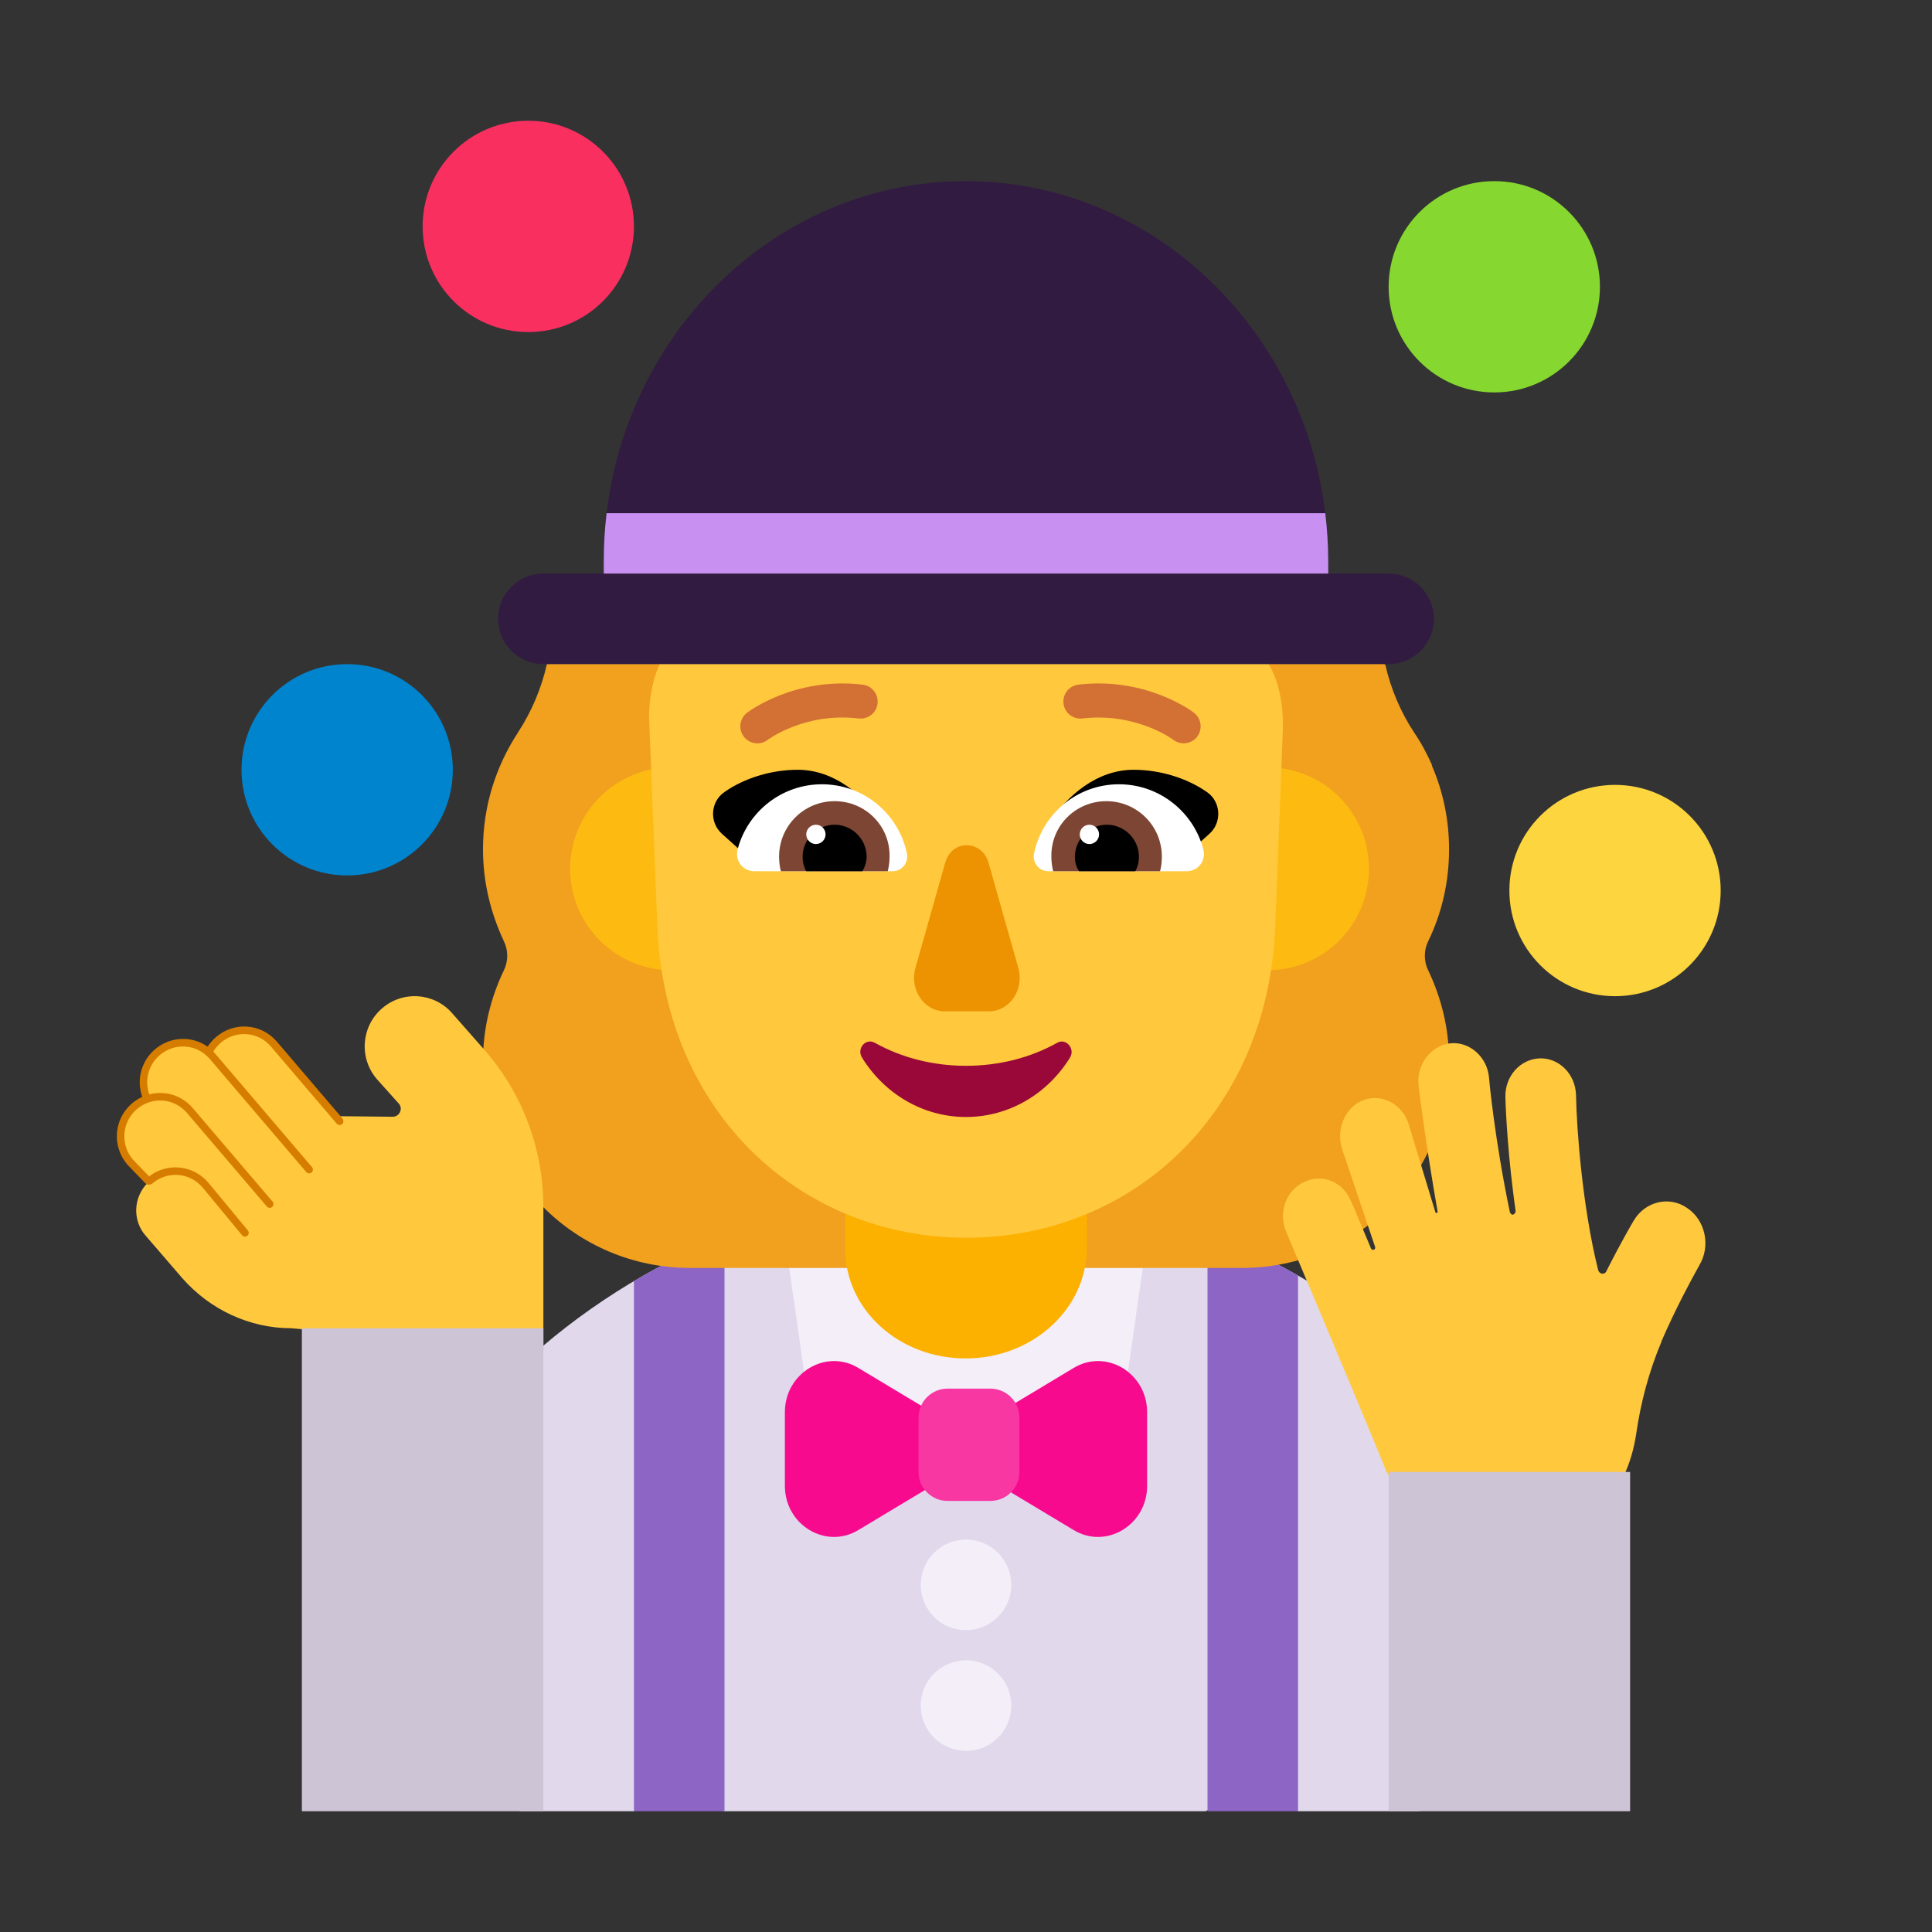 <svg enable-background="new 0 0 128 128" viewBox="0 0 128 128" xmlns="http://www.w3.org/2000/svg"><rect x="0" y="0" width="128" height="128" fill="#333333" stroke="none"/><g transform="scale(4)"><path d="m26.75 16.5c.967 0 1.75-.783 1.75-1.75s-.783-1.75-1.75-1.75-1.75.783-1.75 1.75.783 1.75 1.75 1.75z" fill="#fcd53f"/><path d="m5.75 14.5c.967 0 1.75-.783 1.75-1.75s-.783-1.75-1.75-1.75-1.75.783-1.75 1.75.783 1.75 1.75 1.75z" fill="#0084ce"/><path d="m24.75 6.5c.967 0 1.75-.783 1.75-1.75s-.783-1.75-1.75-1.75-1.75.783-1.75 1.75.783 1.75 1.75 1.75z" fill="#86d72f"/><path d="m8.75 5.5c.967 0 1.75-.783 1.75-1.75s-.783-1.75-1.75-1.75-1.75.783-1.75 1.75.783 1.75 1.75 1.75z" fill="#f92f60"/><path d="m23.524 30v-7.39c-1.98-1.83-4.61-2.92-7.44-2.92-2.85 0-5.5 1.1-7.48 2.95v7.36h1.9l.736-.432.736.432h7.995l.759-.432.759.432z" fill="#e1d8ec"/><path d="m13.5 24-.5-3.5h6l-.5 3.5z" fill="#f3eef8"/><path d="m14.221 22.66 1.548.93c.154.09.231.25.231.41 0-.16.077-.32.231-.41l1.548-.93c.538-.33 1.221.08 1.221.73v1.22c0 .65-.683 1.06-1.221.73l-1.548-.93c-.154-.09-.231-.25-.231-.41 0 .16-.077.32-.231.41l-1.548.93c-.538.33-1.221-.08-1.221-.73v-1.22c0-.65.683-1.06 1.221-.73z" fill="#f70a8d"/><path d="m15.214 23.48v.9c0 .27.22.48.48.48h.71c.27 0 .48-.22.48-.48v-.9c0-.27-.22-.48-.48-.48h-.71c-.26 0-.48.21-.48.48z" fill="#f837a2"/><path d="m16.75 26.25c0 .414-.336.75-.75.75s-.75-.336-.75-.75.336-.75.75-.75.75.336.75.75z" fill="#f3eef8"/><path d="m16.75 28.25c0 .414-.336.75-.75.75s-.75-.336-.75-.75.336-.75.75-.75.75.336.75.75z" fill="#f3eef8"/><path d="m21.5 21.127v8.873h-1.5v-9.585c.519.199 1.02.437 1.5.711z" fill="#8d65c5"/><path d="m12 20.479v9.521h-1.5v-8.781c.479-.284.98-.532 1.5-.741z" fill="#8d65c5"/><path d="m9.058 11c-.09.399-.25.781-.476 1.127l-.002.004c-.365.56-.58 1.216-.58 1.937 0 .55.129 1.057.345 1.52.075.151.075.334 0 .485-.216.453-.345.96-.345 1.499 0 1.898 1.531 3.429 3.429 3.429h9.143c1.898 0 3.429-1.531 3.429-3.429 0-.539-.129-1.046-.345-1.499-.075-.151-.075-.334 0-.485.226-.464.345-.981.345-1.52 0-.498-.102-.965-.286-1.391h.006c-.086-.193-.182-.375-.3-.546l-.002-.003c-.226-.345-.386-.728-.476-1.127l-6.942-1z" fill="#f1a11e"/><path d="m15.995 22.5c-1.109 0-1.995-.813-1.995-1.81v-1.19h4v1.19c-.009.997-.905 1.81-2.005 1.81z" fill="#fcb100"/><path d="m12.804 14.39c0 .928-.752 1.68-1.68 1.68-.928 0-1.68-.752-1.68-1.68 0-.928.752-1.68 1.68-1.68.928 0 1.68.752 1.68 1.68z" fill="#fdbb11"/><path d="m22.674 14.39c0 .928-.752 1.68-1.68 1.68-.928 0-1.68-.752-1.68-1.68 0-.928.752-1.68 1.68-1.68.928 0 1.68.752 1.68 1.68z" fill="#fdbb11"/><path d="m20.089 10.45h-3.316c-1.319 0-2.549-.685-3.287-1.827-.128-.187-.394-.156-.482.062l-.079.208c-.236.613-.679 1.09-1.23 1.35-.039.01-.079.021-.108.042-.246.125-.817.529-.837 1.568l.138 3.488c.118 3.094 2.381 5.16 5.117 5.16 2.746 0 4.999-2.066 5.117-5.16l.128-3.312c0-1.474-.974-1.578-1.161-1.578z" fill="#ffc83d"/><path d="m16 17.653c-.557 0-1.074-.138-1.51-.381-.152-.085-.304.095-.213.244.365.593 1.003.985 1.723.985s1.358-.392 1.723-.985c.091-.148-.071-.328-.213-.244-.436.244-.953.381-1.51.381z" fill="#990839"/><path d="m15.656 14.289-.493 1.742c-.102.355.14.719.484.719h.735c.344 0 .586-.365.484-.719l-.493-1.742c-.112-.385-.614-.385-.716 0z" fill="#ed9200"/><path d="m13.213 12.75c.603 0 1.095.42 1.396.88-.251.075-.497.145-.74.214-.466.132-.924.262-1.4.426l-.512-.46c-.211-.19-.191-.53.04-.69.342-.24.793-.37 1.215-.37z"/><path d="m18.776 12.75c-.603 0-1.095.42-1.396.88.251.075.497.145.74.214.466.132.924.262 1.4.426l.512-.46c.211-.19.191-.53-.04-.69-.342-.24-.793-.37-1.215-.37z"/><path d="m12.214 14.08c.16-.63.73-1.09 1.4-1.09.7 0 1.28.5 1.41 1.16.02.15-.09.28-.24.28h-2.29c-.19 0-.32-.17-.28-.35z" fill="#fff"/><path d="m19.934 14.08c-.16-.63-.73-1.09-1.4-1.09-.7 0-1.28.5-1.41 1.16-.02.15.09.28.24.28h2.29c.19 0 .32-.17.28-.35z" fill="#fff"/><path d="m12.904 14.19c0-.51.41-.92.92-.92s.92.41.91.92c0 .08-.01.16-.03.24h-1.77c-.02-.07-.03-.16-.03-.24z" fill="#7d4533"/><path d="m19.244 14.19c0-.51-.41-.92-.92-.92s-.92.41-.91.92c0 .08.01.16.03.24h1.77c.02-.07.03-.16.03-.24z" fill="#7d4533"/><path d="m13.824 13.66c.29 0 .53.24.53.53 0 .09-.03.17-.07.24h-.93c-.04-.07-.06-.15-.06-.24 0-.29.24-.53.53-.53z"/><path d="m18.334 13.66c-.29 0-.53.24-.53.53 0 .09.02.17.07.24h.93c.04-.07.06-.15.06-.24 0-.29-.24-.53-.53-.53z"/><path d="m13.674 13.82c0 .088-.072.16-.16.16-.088 0-.16-.072-.16-.16 0-.088.072-.16.16-.16.088 0 .16.072.16.16z" fill="#fff"/><path d="m18.204 13.82c0 .088-.072.16-.16.16-.088 0-.16-.072-.16-.16 0-.088.072-.16.16-.16.088 0 .16.072.16.16z" fill="#fff"/><path d="m12.373 11.806c-.124.095-.147.272-.052.396s.272.147.395.052l.002-.002c.003-.002.009-.006.017-.012.016-.011.042-.028.077-.049.07-.041.174-.097.308-.149.268-.105.648-.196 1.102-.142.155.018.295-.092.313-.247.018-.155-.092-.295-.247-.313-.566-.067-1.041.047-1.373.177-.166.065-.298.135-.39.189-.046.027-.082.051-.107.068z" fill="#d37034"/><path d="m19.828 12.202c.095-.123.071-.301-.052-.396l-.044-.032c-.025-.017-.061-.041-.107-.068-.092-.054-.224-.124-.39-.189-.332-.13-.807-.244-1.373-.177-.155.018-.265.158-.247.313.018.155.158.265.313.247.454-.053.834.038 1.102.142.134.052.238.108.308.149.035.021.061.038.077.049.008.005.014.01.017.012l.003.002c.123.094.3.071.395-.053z" fill="#d37034"/><path d="m2.158 19.247.292.34c-.243.24-.261.627-.036.882 0 0 .215.247.603.699.46.524 1.115.832 1.81.832l4.173.39v-2.394c0-.955-.338-1.87-.961-2.589l-.542-.616c-.297-.349-.818-.39-1.166-.092-.348.298-.389.822-.092 1.171l.368.411c.072.082.01.216-.102.216l-.947-.01-1.017-1.192c-.235-.277-.644-.308-.92-.072-.07.059-.123.13-.162.207-.24-.21-.6-.216-.851-.001-.229.196-.289.512-.169.773-.074.026-.146.067-.21.121-.276.236-.307.647-.072.924z" fill="#ffc83d"/><path d="m27.52 22.22c-.206.49-.346 1.01-.421 1.54-.037.24-.103.47-.206.69-.533 1.14-1.834 1.61-2.901 1.05-.468-.24-.805-.64-1.011-1.1-.009-.01-.019-.02-.019-.03-.112-.29-1.067-2.57-1.656-3.96-.14-.32-.009-.69.29-.83.299-.15.646-.01.777.31.005 0 .053.113.13.3.055.132.125.3.206.49.019.04.084.02.066-.03l-.543-1.61c-.112-.33.047-.71.355-.82.299-.11.627.06.739.38l.449 1.48c.009.02.037.01.037-.01-.178-1-.318-2.06-.318-2.11-.028-.34.215-.65.533-.68.318-.03.608.23.636.57 0 .02.094 1.03.346 2.23.009.02.028.04.047.04.028-.01.047-.03.047-.06-.004-.041-.011-.085-.017-.129-.008-.053-.015-.107-.021-.161-.112-.88-.131-1.57-.131-1.6-.009-.34.243-.63.571-.64.318-.01.59.26.599.61.009.54.103 1.84.365 2.89.019.08.112.09.14.02.243-.48.43-.8.449-.83.187-.32.59-.42.889-.21.299.2.393.63.197.95 0 .002-.013.027-.038.07-.093.169-.344.626-.589 1.19z" fill="#ffc83d"/><path d="m5 22h4v8h-4z" fill="#cdc4d6"/><path d="m23 24.38h4v5.62h-4z" fill="#cdc4d6"/><path d="m5.677 18.531-1.089-1.276c-.258-.304-.707-.338-1.009-.079-.056.048-.102.102-.14.16-.261-.183-.619-.172-.873.045-.233.2-.307.513-.21.786-.059.027-.116.064-.169.108-.303.259-.336.709-.079 1.013l.305.316c.018.019.046.024.069.014.015 0.0.029-.005.041-.015.25-.214.619-.186.832.065l.654.791c.022.027.061.03.088.008s.03-.061.008-.088l-.655-.791c-.25-.294-.679-.336-.98-.103l-.269-.279c-.212-.251-.183-.622.066-.835.25-.214.62-.186.832.065l1.321 1.548c.022.026.062.029.088.007s.029-.062.007-.088l-1.321-1.548c-.184-.217-.466-.296-.722-.229-.08-.225-.019-.484.173-.649.222-.19.538-.189.754-.012.006.01.015.019.027.025l.003.002c.017.016.033.032.048.05l1.596 1.871c.022.026.062.029.088.007.026-.022.029-.062.007-.088l-1.596-1.871c-.013-.015-.026-.029-.039-.043.032-.054.074-.103.124-.147.25-.214.62-.186.832.065l1.089 1.276c.022.026.062.029.088.007.026-.022.029-.062.007-.088z" fill="#d67d00"/><path d="m10 9.289c0-3.467 2.68-6.289 5.995-6.289s5.995 2.822 6.005 6.289v.211h1c.414 0 .75.336.75.75 0 .414-.336.75-.75.75h-14c-.414 0-.75-.336-.75-.75 0-.414.336-.75.75-.75h1z" fill="#321b41"/><path d="m21.951 8.5h-11.904c-.031.258-.047.522-.047.789v.211h12v-.211c-.001-.267-.018-.53-.049-.789z" fill="#c790f1"/></g></svg>
